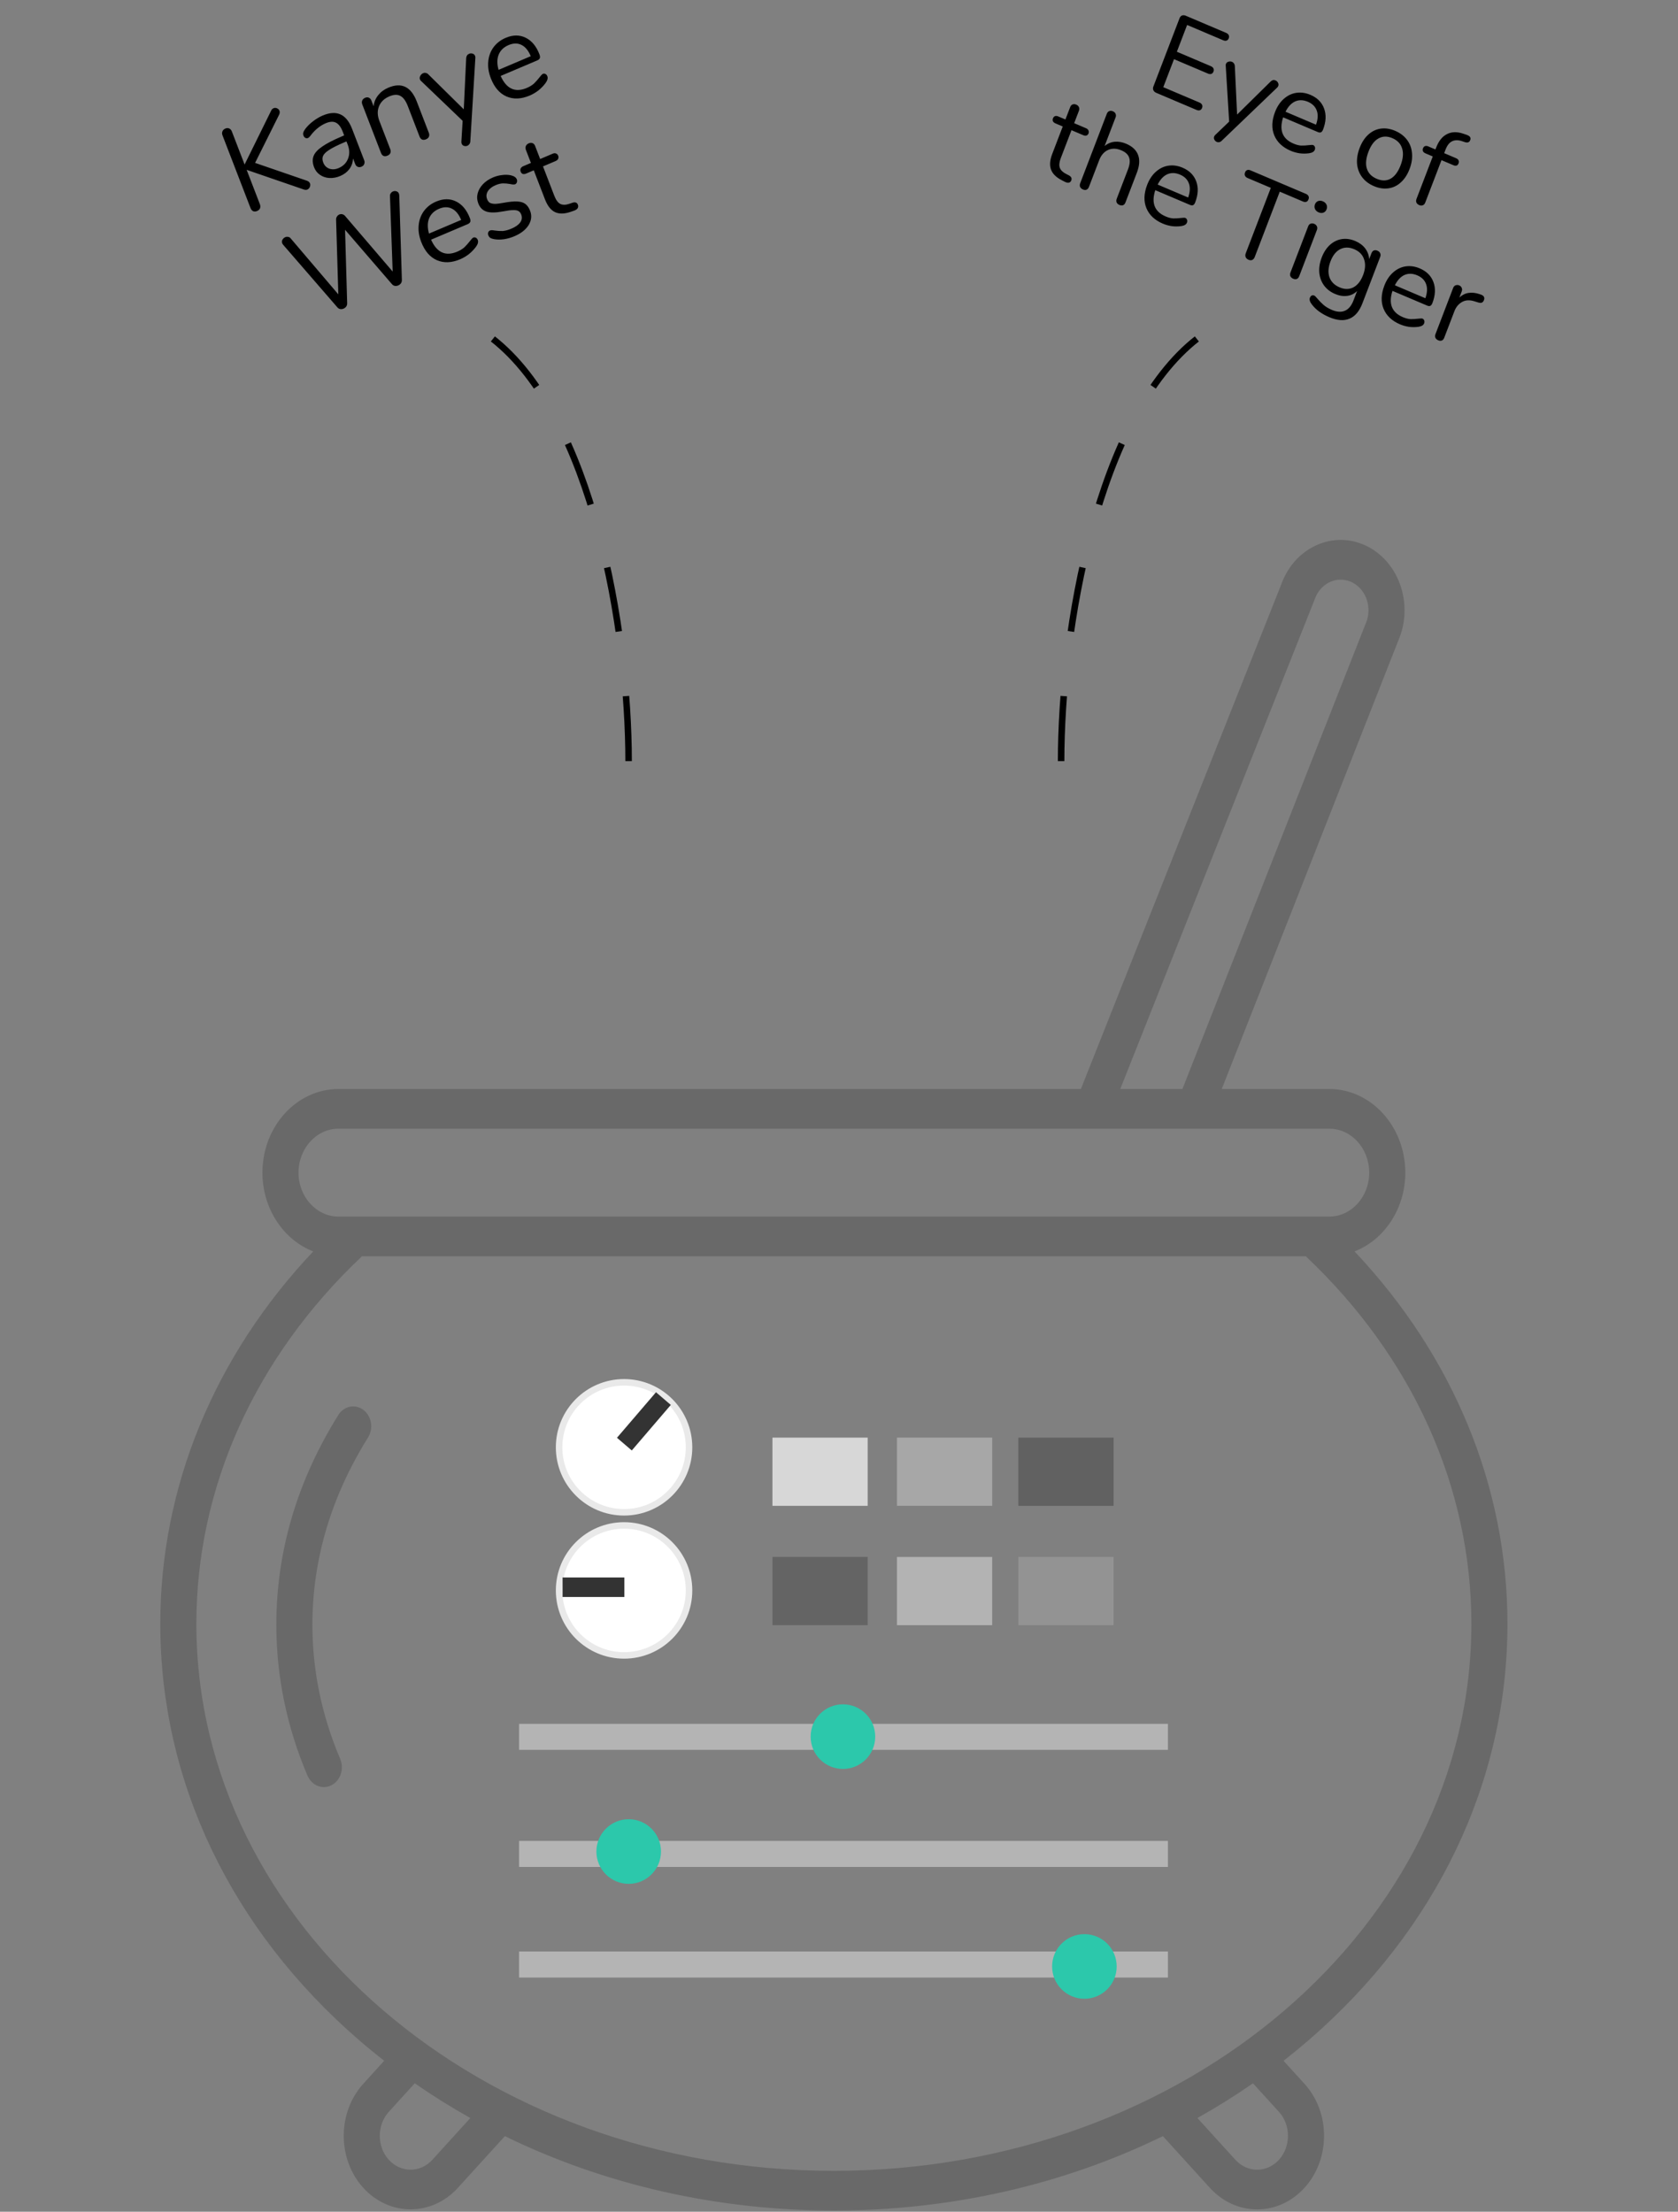 <svg width="258" height="340" viewBox="0 0 258 340" fill="none" xmlns="http://www.w3.org/2000/svg">
<rect x="0" y="0" width="258" height="340" fill="#808080" stroke="none"/>
<g id="Mixing Pot">
<g id="cauldron-svgrepo-com 1">
<g id="Main">
<path id="Vector" d="M231.778 249.623C231.778 228.578 223.475 208.48 208.266 192.377C212.805 190.61 216.071 185.856 216.071 180.267C216.071 173.178 210.828 167.411 204.383 167.411H187.847L214.997 98.473C217.321 93.129 215.283 86.691 210.431 84.094C208.072 82.832 205.405 82.656 202.926 83.598C200.445 84.541 198.448 86.49 197.3 89.085C197.283 89.123 197.267 89.16 197.252 89.199L166.19 167.411H129.386C135 167.411 120 167.411 120 167.411C134.5 167.411 120.153 167.411 107 167.411C93.846 167.411 112 167.411 97.5 167.412C85.5 167.412 146.268 167.41 129.386 167.411H52.041C45.595 167.411 40.352 173.178 40.352 180.266C40.352 185.856 43.619 190.61 48.159 192.377C32.949 208.48 24.645 228.578 24.645 249.623C24.645 273.855 35.506 296.591 55.226 313.641C56.481 314.726 57.764 315.778 59.07 316.8L55.858 320.334C51.849 324.744 51.849 331.92 55.858 336.33C57.864 338.535 60.497 339.637 63.13 339.637C65.763 339.637 68.398 338.535 70.402 336.329L77.627 328.383C92.908 335.844 110.213 339.817 128.212 339.817C146.21 339.817 163.516 335.845 178.797 328.383L186.023 336.329C187.966 338.466 190.548 339.643 193.295 339.643C196.042 339.643 198.624 338.466 200.566 336.33C202.508 334.194 203.578 331.353 203.578 328.332C203.578 325.31 202.508 322.47 200.566 320.334L197.353 316.801C198.66 315.779 199.942 314.726 201.197 313.642C220.917 296.591 231.778 273.856 231.778 249.623ZM202.311 91.706C202.814 90.601 203.674 89.771 204.738 89.366C205.817 88.956 206.978 89.033 208.005 89.582C210.126 90.717 211.012 93.538 209.98 95.871C209.963 95.911 209.945 95.952 209.929 95.993L181.801 167.412H172.245L202.311 91.706ZM45.899 180.267C45.899 176.543 48.654 173.513 52.04 173.513H204.383C207.769 173.513 210.524 176.543 210.524 180.267C210.524 183.991 207.769 187.02 204.383 187.02H52.04C48.654 187.02 45.899 183.991 45.899 180.267ZM66.478 332.016C64.631 334.048 61.626 334.047 59.78 332.016C57.933 329.985 57.933 326.68 59.78 324.648L63.77 320.259C66.526 322.172 69.376 323.953 72.314 325.598L66.478 332.016ZM30.192 249.623C30.192 228.662 39.225 208.637 55.655 193.122H200.771C217.199 208.637 226.231 228.661 226.231 249.623C226.231 295.992 182.259 333.716 128.211 333.716C74.163 333.716 30.192 295.992 30.192 249.623ZM196.643 324.648C197.537 325.633 198.03 326.941 198.03 328.333C198.03 329.725 197.537 331.033 196.643 332.017C195.748 333.001 194.559 333.543 193.294 333.543C192.029 333.543 190.839 333.001 189.944 332.016L184.108 325.598C187.046 323.953 189.897 322.172 192.652 320.26L196.643 324.648Z" fill="#696969"/>
<path id="Vector_2" d="M49.794 274.726C48.751 274.726 47.751 274.076 47.28 272.968C44.1 265.498 42.487 257.695 42.487 249.776C42.487 238.503 45.693 227.653 52.016 217.528C52.883 216.139 54.611 215.786 55.872 216.74C57.135 217.694 57.455 219.593 56.588 220.982C50.912 230.071 48.034 239.759 48.034 249.776C48.034 256.795 49.471 263.727 52.303 270.381C52.953 271.907 52.355 273.723 50.968 274.437C50.588 274.633 50.188 274.726 49.794 274.726Z" fill="#696969"/>
</g>
<g id="Control Panel">
<g id="Slider3">
<path id="Vector_3" d="M179.576 300H79.812V304H179.576V300Z" fill="#B4B4B4"/>
<path id="Vector_4" d="M166.731 307.264C169.473 307.264 171.696 305.04 171.696 302.297C171.696 299.554 169.473 297.33 166.731 297.33C163.989 297.33 161.766 299.554 161.766 302.297C161.766 305.04 163.989 307.264 166.731 307.264Z" fill="#2cc8ab"/>
</g>
<g id="Slider2">
<path id="Vector_5" d="M179.576 283H79.812V287H179.576V283Z" fill="#B4B4B4"/>
<path id="Vector_6" d="M96.664 289.598C99.406 289.598 101.629 287.374 101.629 284.631C101.629 281.888 99.406 279.664 96.664 279.664C93.922 279.664 91.699 281.888 91.699 284.631C91.699 287.374 93.922 289.598 96.664 289.598Z" fill="#2cc8ab"/>
</g>
<g id="Slider1">
<path id="Vector_7" d="M179.576 265H79.812V269H179.576V265Z" fill="#B4B4B4"/>
<path id="Vector_8" d="M129.605 271.934C132.347 271.934 134.57 269.71 134.57 266.967C134.57 264.224 132.347 262 129.605 262C126.863 262 124.64 264.224 124.64 266.967C124.64 269.71 126.863 271.934 129.605 271.934Z" fill="#2cc8ab"/>
</g>
<g id="screens">
<path id="Vector_9" opacity="0.5" d="M152.554 221H137.912V231.488H152.554V221Z" fill="#CECECE"/>
<path id="Vector_10" d="M133.409 221H118.768V231.488H133.409V221Z" fill="#D7D7D7"/>
<path id="Vector_11" d="M152.554 239.347H137.912V249.834H152.554V239.347Z" fill="#B3B3B3"/>
<path id="Vector_12" d="M133.409 239.347H118.768V249.834H133.409V239.347Z" fill="#646464"/>
<path id="Vector_13" opacity="0.5" d="M171.219 239.347H156.578V249.834H171.219V239.347Z" fill="#A7A7A7"/>
<path id="Vector_14" opacity="0.5" d="M171.219 221H156.578V231.488H171.219V221Z" fill="#424242"/>
</g>
<g id="gauges">
<g id="Group 3">
<path id="Vector_15" d="M95.953 232.483C101.47 232.483 105.943 228.01 105.943 222.492C105.943 216.974 101.47 212.5 95.953 212.5C90.435 212.5 85.963 216.974 85.963 222.492C85.963 228.01 90.435 232.483 95.953 232.483Z" fill="white" stroke="#E9E9E9"/>
<path id="Vector_16" d="M96 222L102 215" stroke="#333333" stroke-width="3" stroke-miterlimit="10"/>
</g>
<g id="Group 6">
<path id="Vector_17" d="M95.953 254.483C101.47 254.483 105.943 250.01 105.943 244.492C105.943 238.974 101.47 234.5 95.953 234.5C90.435 234.5 85.963 238.974 85.963 244.492C85.963 250.01 90.435 254.483 95.953 254.483Z" fill="white" stroke="#E9E9E9"/>
<path id="Vector_18" d="M96 244H86.5" stroke="#333333" stroke-width="3" stroke-miterlimit="10"/>
</g>
</g>
</g>
</g>
<g id="ingredients">
<path id="Tiger Vector" d="M163.151 117C163.151 97 168.651 64 184.151 52" stroke="black" stroke-dasharray="10 10"/>
<path id="Tiger Vector_2" d="M96.651 117C96.651 97 91.151 64 75.651 52" stroke="black" stroke-dasharray="10 10"/>
<path id="Eye of the Tiger" d="M177.776 14.269C177.566 14.18 177.419 14.046 177.333 13.866C177.259 13.691 177.261 13.503 177.338 13.302L181.363 2.796C181.44 2.595 181.563 2.458 181.732 2.386C181.912 2.319 182.107 2.33 182.316 2.419L188.513 5.05C188.712 5.134 188.847 5.25 188.919 5.398C188.991 5.546 188.993 5.709 188.924 5.888C188.855 6.068 188.746 6.184 188.597 6.238C188.448 6.292 188.274 6.277 188.075 6.193L182.525 3.837L180.947 7.955L186.166 10.17C186.365 10.255 186.5 10.371 186.572 10.518C186.644 10.666 186.645 10.83 186.577 11.009C186.508 11.188 186.399 11.305 186.25 11.359C186.101 11.413 185.927 11.398 185.728 11.313L180.509 9.098L178.86 13.401L184.411 15.757C184.61 15.841 184.745 15.957 184.817 16.105C184.893 16.241 184.895 16.405 184.822 16.596C184.753 16.775 184.644 16.891 184.495 16.945C184.346 16.999 184.172 16.984 183.973 16.9L177.776 14.269ZM195.381 12.518C195.605 12.301 195.85 12.248 196.115 12.361C196.281 12.431 196.408 12.55 196.498 12.719C196.588 12.887 196.6 13.055 196.536 13.223C196.497 13.324 196.441 13.405 196.367 13.464L187.808 21.674C187.705 21.774 187.586 21.834 187.45 21.854C187.325 21.879 187.207 21.868 187.096 21.821C186.931 21.751 186.803 21.632 186.713 21.463C186.631 21.311 186.621 21.151 186.686 20.983C186.72 20.893 186.777 20.813 186.855 20.742L188.987 18.696L188.463 10.109C188.449 10.012 188.459 9.919 188.493 9.829C188.558 9.661 188.685 9.546 188.876 9.484C189.078 9.426 189.267 9.435 189.444 9.51C189.555 9.557 189.647 9.635 189.72 9.744C189.805 9.858 189.851 9.989 189.859 10.135L190.211 17.613L195.381 12.518ZM201.913 22.307C202.035 22.358 202.12 22.453 202.17 22.592C202.22 22.73 202.215 22.878 202.155 23.035C202.047 23.315 201.755 23.49 201.278 23.561C200.791 23.628 200.302 23.629 199.813 23.565C199.328 23.489 198.876 23.363 198.456 23.184C197.208 22.654 196.363 21.86 195.922 20.799C195.492 19.744 195.53 18.555 196.036 17.233C196.358 16.392 196.802 15.72 197.367 15.218C197.936 14.704 198.577 14.389 199.289 14.275C200.012 14.165 200.743 14.267 201.483 14.581C202.532 15.026 203.233 15.728 203.586 16.685C203.938 17.642 203.887 18.715 203.432 19.903C203.346 20.127 203.239 20.27 203.112 20.334C202.985 20.397 202.822 20.387 202.624 20.302L197.288 18.038C196.649 20.007 197.18 21.353 198.881 22.075C199.312 22.258 199.704 22.359 200.056 22.378C200.412 22.386 200.806 22.364 201.237 22.313C201.588 22.267 201.814 22.265 201.913 22.307ZM201.094 15.647C200.387 15.347 199.732 15.329 199.13 15.595C198.538 15.865 198.047 16.392 197.656 17.177L202.345 19.168C202.641 18.329 202.679 17.61 202.46 17.008C202.245 16.396 201.79 15.942 201.094 15.647ZM211.25 28.615C210.488 28.291 209.881 27.832 209.428 27.236C208.987 26.645 208.729 25.962 208.653 25.187C208.593 24.406 208.726 23.59 209.052 22.738C209.378 21.886 209.819 21.207 210.373 20.699C210.942 20.185 211.58 19.877 212.288 19.773C213.006 19.674 213.747 19.786 214.509 20.11C215.271 20.433 215.878 20.893 216.331 21.489C216.783 22.085 217.039 22.773 217.1 23.555C217.175 24.329 217.05 25.143 216.724 25.994C216.397 26.846 215.95 27.529 215.38 28.043C214.826 28.55 214.19 28.853 213.471 28.952C212.753 29.051 212.012 28.939 211.25 28.615ZM211.682 27.489C212.477 27.826 213.186 27.821 213.807 27.473C214.444 27.117 214.958 26.43 215.348 25.41C215.731 24.413 215.809 23.554 215.585 22.833C215.364 22.101 214.862 21.569 214.078 21.236C213.293 20.903 212.581 20.92 211.939 21.286C211.302 21.641 210.793 22.317 210.411 23.315C210.024 24.323 209.938 25.185 210.152 25.901C210.376 26.622 210.886 27.151 211.682 27.489ZM224.813 21.709C224.211 21.505 223.696 21.508 223.269 21.718C222.846 21.916 222.508 22.346 222.255 23.007L222.049 23.545L223.888 24.326C224.076 24.405 224.2 24.517 224.261 24.66C224.321 24.803 224.32 24.958 224.255 25.126C224.191 25.294 224.092 25.402 223.958 25.45C223.824 25.497 223.663 25.481 223.476 25.401L221.637 24.621L219.138 31.142C219.056 31.355 218.926 31.495 218.746 31.562C218.581 31.623 218.405 31.613 218.217 31.533C218.019 31.449 217.874 31.323 217.785 31.154C217.71 30.979 217.714 30.785 217.796 30.573L220.294 24.051L219.184 23.58C218.997 23.5 218.865 23.392 218.788 23.255C218.728 23.112 218.727 22.962 218.787 22.805C218.852 22.637 218.953 22.524 219.091 22.465C219.24 22.411 219.409 22.424 219.596 22.504L220.707 22.975L220.823 22.673C221.209 21.664 221.76 20.98 222.476 20.619C223.197 20.247 224.034 20.225 224.987 20.552L225.431 20.701C225.727 20.8 225.92 20.915 226.012 21.045C226.114 21.18 226.127 21.348 226.05 21.55C225.925 21.875 225.661 21.977 225.257 21.858L224.813 21.709ZM164.339 26.955C164.713 27.152 164.838 27.414 164.713 27.739C164.64 27.929 164.512 28.044 164.33 28.084C164.163 28.118 163.946 28.065 163.678 27.925L163.244 27.701C162.386 27.259 161.837 26.714 161.598 26.065C161.359 25.416 161.421 24.615 161.786 23.663L163.403 19.444L162.293 18.973C162.105 18.893 161.973 18.785 161.897 18.648C161.836 18.505 161.836 18.355 161.896 18.198C161.96 18.03 162.061 17.917 162.199 17.858C162.349 17.804 162.517 17.817 162.705 17.897L163.815 18.368L164.543 16.469C164.624 16.256 164.747 16.119 164.912 16.059C165.08 15.987 165.27 15.996 165.48 16.085C165.678 16.169 165.815 16.299 165.889 16.474C165.968 16.637 165.966 16.826 165.885 17.039L165.157 18.938L166.996 19.719C167.173 19.794 167.292 19.903 167.352 20.046C167.424 20.193 167.428 20.351 167.364 20.519C167.303 20.676 167.199 20.782 167.05 20.836C166.916 20.883 166.761 20.869 166.584 20.794L164.745 20.014L163.103 24.3C162.866 24.916 162.816 25.416 162.952 25.799C163.103 26.176 163.42 26.487 163.905 26.731L164.339 26.955ZM173.152 22.097C174.102 22.5 174.714 23.079 174.99 23.835C175.27 24.579 175.204 25.489 174.792 26.565L173.046 31.12C172.965 31.333 172.84 31.475 172.671 31.547C172.507 31.607 172.325 31.595 172.126 31.511C171.916 31.422 171.772 31.295 171.693 31.132C171.619 30.957 171.623 30.763 171.704 30.55L173.437 26.029C173.716 25.3 173.773 24.699 173.608 24.225C173.454 23.756 173.056 23.385 172.416 23.113C171.675 22.799 170.996 22.778 170.379 23.05C169.761 23.322 169.301 23.85 169.001 24.634L167.43 28.736C167.348 28.948 167.223 29.091 167.054 29.163C166.901 29.228 166.719 29.216 166.509 29.127C166.299 29.038 166.155 28.911 166.077 28.748C166.002 28.573 166.006 28.379 166.087 28.166L170.183 17.476C170.256 17.285 170.377 17.154 170.546 17.082C170.726 17.015 170.915 17.024 171.114 17.109C171.324 17.198 171.46 17.327 171.524 17.497C171.602 17.661 171.603 17.844 171.525 18.045L169.838 22.449C170.292 22.069 170.806 21.85 171.38 21.794C171.954 21.738 172.544 21.839 173.152 22.097ZM182.254 33.504C182.375 33.555 182.461 33.65 182.51 33.789C182.56 33.927 182.555 34.075 182.495 34.231C182.387 34.512 182.095 34.687 181.619 34.758C181.131 34.825 180.642 34.826 180.153 34.762C179.669 34.686 179.216 34.56 178.797 34.381C177.548 33.852 176.704 33.056 176.262 31.996C175.832 30.941 175.87 29.752 176.377 28.43C176.699 27.589 177.142 26.918 177.707 26.415C178.277 25.901 178.917 25.587 179.629 25.472C180.352 25.362 181.083 25.464 181.823 25.778C182.873 26.223 183.574 26.925 183.926 27.882C184.278 28.839 184.227 29.912 183.772 31.1C183.686 31.324 183.58 31.468 183.453 31.531C183.326 31.594 183.163 31.584 182.964 31.499L177.629 29.235C176.989 31.204 177.52 32.55 179.222 33.272C179.652 33.455 180.044 33.556 180.396 33.575C180.753 33.583 181.146 33.561 181.577 33.51C181.929 33.464 182.154 33.462 182.254 33.504ZM181.434 26.844C180.727 26.544 180.072 26.526 179.47 26.792C178.878 27.062 178.387 27.589 177.997 28.375L182.686 30.365C182.981 29.526 183.019 28.806 182.8 28.205C182.585 27.593 182.13 27.139 181.434 26.844ZM191.968 39.933C191.758 39.844 191.61 39.71 191.525 39.53C191.455 39.344 191.461 39.145 191.542 38.932L195.394 28.88L191.831 27.368C191.632 27.284 191.497 27.168 191.425 27.02C191.354 26.872 191.354 26.703 191.427 26.513C191.5 26.322 191.611 26.2 191.76 26.146C191.909 26.092 192.083 26.107 192.282 26.192L200.782 29.8C200.981 29.884 201.116 30 201.188 30.148C201.26 30.296 201.259 30.465 201.186 30.655C201.113 30.846 201.002 30.968 200.853 31.022C200.704 31.076 200.53 31.061 200.331 30.976L196.769 29.464L192.918 39.516C192.836 39.728 192.709 39.876 192.536 39.959C192.367 40.031 192.178 40.022 191.968 39.933ZM198.838 42.849C198.639 42.765 198.495 42.639 198.406 42.471C198.331 42.296 198.335 42.102 198.417 41.889L201.134 34.796C201.216 34.583 201.339 34.446 201.503 34.386C201.683 34.319 201.872 34.327 202.071 34.412C202.27 34.496 202.407 34.626 202.481 34.8C202.56 34.964 202.558 35.152 202.476 35.365L199.759 42.459C199.673 42.683 199.548 42.825 199.383 42.885C199.219 42.946 199.037 42.934 198.838 42.849ZM202.748 32.647C202.482 32.534 202.297 32.364 202.191 32.137C202.086 31.91 202.082 31.668 202.181 31.41C202.276 31.163 202.436 30.997 202.662 30.91C202.887 30.824 203.133 30.837 203.398 30.949C203.663 31.062 203.848 31.232 203.954 31.459C204.06 31.686 204.065 31.923 203.971 32.169C203.872 32.427 203.71 32.599 203.484 32.686C203.258 32.772 203.013 32.759 202.748 32.647ZM211.788 38.536C211.998 38.625 212.14 38.757 212.214 38.932C212.288 39.107 212.287 39.295 212.209 39.497L209.479 46.624C209.011 47.845 208.35 48.633 207.495 48.986C206.636 49.351 205.599 49.276 204.384 48.76C203.202 48.258 202.309 47.606 201.705 46.802C201.393 46.409 201.293 46.067 201.405 45.776C201.465 45.619 201.553 45.507 201.669 45.438C201.796 45.375 201.926 45.372 202.058 45.428C202.169 45.475 202.337 45.638 202.564 45.916C202.874 46.282 203.193 46.606 203.521 46.889C203.849 47.172 204.273 47.423 204.792 47.644C205.576 47.977 206.249 48.014 206.81 47.758C207.366 47.512 207.799 46.985 208.108 46.179L208.662 44.733C208.228 45.161 207.715 45.412 207.121 45.486C206.539 45.565 205.922 45.466 205.27 45.189C204.563 44.889 203.998 44.453 203.575 43.883C203.162 43.317 202.919 42.66 202.846 41.913C202.784 41.17 202.908 40.395 203.217 39.588C203.526 38.781 203.948 38.133 204.482 37.643C205.028 37.158 205.635 36.862 206.305 36.756C206.986 36.654 207.68 36.754 208.387 37.054C209.028 37.326 209.532 37.702 209.9 38.184C210.268 38.666 210.474 39.216 210.52 39.835L210.867 38.927C210.945 38.725 211.062 38.586 211.22 38.51C211.389 38.438 211.578 38.447 211.788 38.536ZM205.967 44.175C206.74 44.504 207.446 44.504 208.086 44.176C208.729 43.837 209.227 43.208 209.579 42.289C209.927 41.381 209.979 40.576 209.734 39.873C209.505 39.163 208.999 38.642 208.215 38.309C207.43 37.976 206.711 37.977 206.056 38.311C205.417 38.639 204.923 39.257 204.575 40.165C204.223 41.084 204.167 41.9 204.407 42.614C204.663 43.322 205.183 43.842 205.967 44.175ZM218.725 48.985C218.846 49.036 218.932 49.132 218.982 49.27C219.032 49.408 219.026 49.556 218.966 49.713C218.859 49.993 218.567 50.169 218.09 50.24C217.602 50.306 217.114 50.307 216.625 50.243C216.14 50.168 215.688 50.041 215.268 49.863C214.02 49.333 213.175 48.538 212.734 47.477C212.303 46.422 212.341 45.233 212.848 43.911C213.17 43.07 213.614 42.399 214.179 41.896C214.748 41.382 215.389 41.068 216.1 40.953C216.823 40.843 217.555 40.945 218.295 41.259C219.344 41.705 220.045 42.406 220.397 43.363C220.75 44.321 220.698 45.393 220.243 46.581C220.157 46.805 220.051 46.949 219.924 47.012C219.797 47.075 219.634 47.065 219.435 46.98L214.1 44.716C213.461 46.685 213.992 48.031 215.693 48.753C216.124 48.936 216.515 49.037 216.868 49.056C217.224 49.064 217.618 49.043 218.048 48.991C218.4 48.945 218.626 48.943 218.725 48.985ZM217.906 42.325C217.199 42.025 216.544 42.008 215.941 42.273C215.35 42.543 214.859 43.071 214.468 43.856L219.157 45.846C219.453 45.008 219.491 44.288 219.272 43.687C219.057 43.074 218.601 42.62 217.906 42.325ZM227.682 45.283C228.159 45.446 228.318 45.735 228.159 46.15C228.09 46.329 227.985 46.454 227.843 46.523C227.704 46.582 227.51 46.571 227.258 46.49L226.742 46.33C225.976 46.083 225.32 46.117 224.776 46.433C224.246 46.743 223.861 47.211 223.621 47.839L222.056 51.923C221.97 52.147 221.845 52.289 221.68 52.35C221.516 52.41 221.334 52.398 221.135 52.314C220.937 52.23 220.792 52.103 220.703 51.935C220.628 51.76 220.632 51.566 220.714 51.353L223.431 44.26C223.513 44.047 223.642 43.913 223.817 43.857C223.997 43.79 224.181 43.797 224.368 43.876C224.545 43.951 224.671 44.076 224.745 44.251C224.823 44.415 224.824 44.597 224.747 44.799L224.386 45.74C224.807 45.346 225.277 45.109 225.795 45.029C226.325 44.954 226.874 45.012 227.444 45.201L227.682 45.283Z" fill="black"/>
<path id="Kanye West" d="M47.222 27.792C47.444 27.877 47.592 28.014 47.665 28.203C47.728 28.368 47.718 28.551 47.633 28.753C47.554 28.937 47.428 29.066 47.253 29.141C47.101 29.205 46.917 29.201 46.699 29.128L37.923 26.108L39.959 31.391C40.046 31.615 40.052 31.826 39.979 32.022C39.901 32.206 39.751 32.346 39.529 32.44C39.308 32.534 39.108 32.543 38.929 32.467C38.747 32.38 38.612 32.224 38.525 32L34.213 20.813C34.126 20.588 34.122 20.384 34.2 20.2C34.274 20.003 34.421 19.858 34.643 19.764C34.864 19.67 35.066 19.667 35.249 19.754C35.428 19.83 35.56 19.98 35.647 20.204L37.608 25.292L41.686 17.022C41.764 16.838 41.89 16.708 42.065 16.634C42.24 16.56 42.419 16.566 42.602 16.654C42.78 16.729 42.901 16.85 42.965 17.015C43.033 17.193 43.022 17.39 42.929 17.608L39.221 25.041L47.222 27.792ZM49.62 17.759C51.754 16.853 53.258 17.535 54.133 19.804L55.992 24.626C56.074 24.839 56.076 25.038 55.998 25.222C55.932 25.402 55.793 25.536 55.584 25.625C55.374 25.714 55.18 25.721 55.001 25.645C54.823 25.57 54.693 25.426 54.611 25.213L54.283 24.362C54.257 24.964 54.071 25.504 53.726 25.98C53.376 26.445 52.904 26.804 52.309 27.056C51.761 27.289 51.211 27.392 50.658 27.365C50.116 27.334 49.634 27.174 49.211 26.886C48.788 26.598 48.483 26.212 48.296 25.727C48.046 25.077 48.015 24.506 48.205 24.012C48.39 23.507 48.826 23.02 49.513 22.549C50.196 22.067 51.202 21.544 52.531 20.98L52.916 20.816L52.69 20.231C52.417 19.522 52.071 19.064 51.651 18.857C51.244 18.645 50.72 18.675 50.078 18.947C49.286 19.284 48.565 19.844 47.918 20.627C47.68 20.962 47.498 21.156 47.369 21.211C47.229 21.27 47.092 21.267 46.958 21.2C46.824 21.133 46.725 21.017 46.661 20.851C46.597 20.686 46.589 20.524 46.637 20.366C46.692 20.192 46.805 19.993 46.976 19.769C47.293 19.359 47.683 18.98 48.146 18.633C48.616 18.268 49.108 17.977 49.62 17.759ZM52.064 25.84C52.764 25.543 53.244 25.064 53.505 24.403C53.773 23.726 53.761 23.009 53.469 22.252L53.271 21.738L52.956 21.872C51.93 22.307 51.167 22.686 50.667 23.009C50.163 23.319 49.835 23.63 49.684 23.942C49.54 24.237 49.545 24.585 49.7 24.987C49.878 25.448 50.189 25.763 50.634 25.931C51.086 26.083 51.563 26.053 52.064 25.84ZM59.699 13.481C61.74 12.615 63.2 13.322 64.079 15.603L65.931 20.408C66.018 20.632 66.022 20.837 65.944 21.021C65.873 21.189 65.727 21.32 65.505 21.414C65.283 21.508 65.086 21.523 64.912 21.459C64.734 21.384 64.601 21.233 64.514 21.009L62.697 16.293C62.387 15.49 62.004 14.971 61.548 14.739C61.103 14.501 60.543 14.526 59.867 14.813C59.086 15.144 58.555 15.651 58.276 16.334C57.996 17.016 58.016 17.771 58.335 18.599L60.002 22.924C60.089 23.149 60.093 23.353 60.015 23.538C59.944 23.706 59.797 23.836 59.576 23.93C59.354 24.024 59.157 24.04 58.983 23.976C58.805 23.9 58.672 23.75 58.586 23.526L55.701 16.044C55.619 15.832 55.617 15.633 55.696 15.449C55.774 15.264 55.924 15.125 56.145 15.031C56.355 14.942 56.543 14.938 56.71 15.018C56.888 15.094 57.016 15.232 57.094 15.433L57.442 16.337C57.517 15.686 57.753 15.119 58.149 14.634C58.541 14.137 59.058 13.753 59.699 13.481ZM71.678 8.953C71.697 8.615 71.846 8.387 72.126 8.268C72.301 8.194 72.481 8.186 72.667 8.245C72.852 8.304 72.979 8.422 73.047 8.599C73.088 8.705 73.102 8.81 73.087 8.912L72.314 21.742C72.306 21.896 72.257 22.034 72.168 22.154C72.09 22.27 71.993 22.352 71.876 22.402C71.702 22.476 71.522 22.484 71.336 22.425C71.167 22.373 71.048 22.258 70.98 22.081C70.943 21.987 70.93 21.882 70.94 21.768L71.132 18.571L64.744 12.453C64.666 12.39 64.608 12.312 64.572 12.217C64.504 12.04 64.52 11.854 64.622 11.66C64.735 11.46 64.885 11.321 65.071 11.242C65.188 11.193 65.312 11.181 65.444 11.207C65.588 11.229 65.715 11.292 65.823 11.397L71.307 16.806L71.678 8.953ZM83.468 11.355C83.596 11.3 83.727 11.306 83.862 11.373C83.996 11.44 84.095 11.556 84.159 11.722C84.273 12.017 84.173 12.376 83.861 12.797C83.537 13.223 83.167 13.6 82.751 13.928C82.33 14.245 81.898 14.497 81.455 14.685C80.137 15.244 78.941 15.291 77.866 14.826C76.803 14.356 76.002 13.423 75.465 12.029C75.123 11.142 74.992 10.29 75.07 9.473C75.144 8.644 75.411 7.912 75.871 7.276C76.344 6.636 76.97 6.15 77.752 5.818C78.859 5.348 79.881 5.341 80.816 5.796C81.752 6.252 82.461 7.106 82.944 8.359C83.035 8.595 83.054 8.786 83.002 8.932C82.95 9.078 82.819 9.196 82.609 9.285L76.977 11.675C77.866 13.664 79.208 14.277 81.004 13.515C81.458 13.322 81.826 13.097 82.107 12.84C82.383 12.571 82.667 12.252 82.958 11.88C83.193 11.575 83.363 11.399 83.468 11.355ZM78.2 6.928C77.453 7.244 76.944 7.736 76.672 8.401C76.411 9.062 76.406 9.841 76.657 10.739L81.606 8.638C81.246 7.773 80.773 7.197 80.187 6.909C79.597 6.61 78.934 6.616 78.2 6.928ZM59.96 30.163C59.947 29.989 59.986 29.842 60.075 29.722C60.16 29.59 60.272 29.494 60.412 29.434C60.598 29.355 60.779 29.348 60.952 29.411C61.133 29.458 61.26 29.576 61.333 29.765C61.365 29.848 61.384 29.95 61.39 30.071L61.791 43.042C61.796 43.232 61.747 43.404 61.644 43.558C61.536 43.7 61.394 43.809 61.219 43.883C61.056 43.952 60.889 43.975 60.717 43.952C60.541 43.916 60.391 43.828 60.269 43.688L53.055 35.322L53.378 46.613C53.384 46.803 53.335 46.975 53.231 47.129C53.123 47.271 52.988 47.377 52.825 47.446C52.661 47.516 52.494 47.538 52.322 47.515C52.146 47.48 51.996 47.392 51.874 47.251L43.551 37.644C43.479 37.564 43.428 37.483 43.396 37.4C43.323 37.211 43.333 37.028 43.428 36.85C43.534 36.667 43.68 36.537 43.867 36.457C44.007 36.398 44.151 36.385 44.299 36.418C44.455 36.435 44.586 36.51 44.691 36.644L52.019 45.251L51.676 33.803C51.666 33.601 51.709 33.431 51.805 33.294C51.897 33.145 52.019 33.038 52.17 32.974C52.322 32.91 52.48 32.897 52.645 32.938C52.809 32.978 52.955 33.074 53.082 33.227L60.375 41.745L59.96 30.163ZM72.77 36.525C72.898 36.471 73.029 36.477 73.164 36.543C73.298 36.61 73.397 36.726 73.461 36.892C73.575 37.187 73.476 37.546 73.163 37.967C72.839 38.394 72.469 38.771 72.053 39.099C71.632 39.415 71.2 39.667 70.757 39.855C69.439 40.414 68.243 40.461 67.168 39.996C66.105 39.526 65.305 38.593 64.767 37.199C64.425 36.312 64.294 35.461 64.372 34.644C64.446 33.815 64.713 33.082 65.174 32.447C65.646 31.806 66.272 31.32 67.054 30.988C68.161 30.518 69.183 30.511 70.118 30.967C71.054 31.422 71.763 32.276 72.246 33.529C72.337 33.766 72.356 33.957 72.304 34.103C72.252 34.249 72.121 34.366 71.911 34.455L66.279 36.846C67.168 38.834 68.51 39.447 70.306 38.685C70.76 38.492 71.128 38.267 71.409 38.01C71.686 37.742 71.969 37.422 72.26 37.051C72.495 36.745 72.665 36.569 72.77 36.525ZM67.502 32.098C66.755 32.415 66.246 32.906 65.974 33.572C65.713 34.233 65.708 35.012 65.959 35.909L70.909 33.808C70.548 32.943 70.075 32.367 69.489 32.08C68.899 31.78 68.236 31.786 67.502 32.098ZM79.088 36.319C78.552 36.546 78.013 36.699 77.474 36.777C76.945 36.85 76.449 36.847 75.985 36.769C75.72 36.717 75.519 36.651 75.38 36.572C75.248 36.477 75.148 36.341 75.08 36.163C75.02 36.01 75.013 35.868 75.059 35.739C75.111 35.593 75.207 35.49 75.347 35.431C75.487 35.372 75.725 35.374 76.062 35.437C76.493 35.501 76.903 35.527 77.292 35.513C77.687 35.483 78.141 35.359 78.654 35.141C79.284 34.874 79.73 34.554 79.993 34.181C80.257 33.808 80.306 33.408 80.142 32.983C80.042 32.723 79.898 32.543 79.711 32.444C79.519 32.333 79.243 32.285 78.882 32.301C78.517 32.304 78.007 32.37 77.35 32.497C76.237 32.708 75.387 32.719 74.798 32.529C74.209 32.338 73.789 31.918 73.539 31.268C73.343 30.76 73.309 30.252 73.439 29.743C73.568 29.234 73.835 28.763 74.238 28.331C74.653 27.893 75.175 27.541 75.805 27.274C76.259 27.081 76.722 26.96 77.191 26.912C77.668 26.847 78.113 26.858 78.526 26.944C79.032 27.059 79.344 27.27 79.463 27.578C79.522 27.731 79.525 27.881 79.473 28.027C79.421 28.173 79.331 28.273 79.203 28.328C79.062 28.387 78.814 28.376 78.457 28.294C78.048 28.22 77.675 28.185 77.338 28.191C77.001 28.196 76.617 28.291 76.186 28.474C75.638 28.706 75.242 29.018 75 29.41C74.769 29.797 74.734 30.197 74.893 30.611C74.993 30.871 75.133 31.059 75.314 31.175C75.501 31.274 75.76 31.329 76.09 31.34C76.427 31.335 76.887 31.277 77.469 31.168C78.33 31.009 79.017 30.944 79.531 30.974C80.055 30.998 80.471 31.125 80.776 31.353C81.081 31.581 81.324 31.931 81.507 32.404C81.794 33.148 81.717 33.882 81.277 34.606C80.832 35.317 80.102 35.888 79.088 36.319ZM88.022 31.165C88.443 31.027 88.72 31.13 88.852 31.473C88.93 31.673 88.913 31.859 88.803 32.03C88.699 32.184 88.497 32.311 88.197 32.411L87.711 32.576C86.751 32.901 85.953 32.909 85.319 32.601C84.684 32.293 84.174 31.636 83.786 30.632L82.071 26.182L80.899 26.679C80.701 26.763 80.525 26.783 80.372 26.738C80.226 26.676 80.121 26.562 80.058 26.397C79.989 26.22 79.987 26.056 80.051 25.905C80.126 25.749 80.263 25.629 80.462 25.545L81.633 25.047L80.861 23.044C80.775 22.819 80.773 22.621 80.855 22.448C80.933 22.264 81.083 22.125 81.305 22.03C81.515 21.941 81.709 21.935 81.887 22.01C82.061 22.074 82.191 22.218 82.278 22.443L83.05 24.446L84.991 23.622C85.178 23.543 85.344 23.534 85.49 23.596C85.648 23.653 85.761 23.77 85.829 23.947C85.893 24.113 85.887 24.273 85.811 24.429C85.743 24.568 85.615 24.677 85.429 24.756L83.487 25.581L85.23 30.101C85.481 30.751 85.791 31.17 86.162 31.356C86.539 31.526 86.997 31.517 87.536 31.33L88.022 31.165Z" fill="black"/>
</g>
</g>
</svg>
